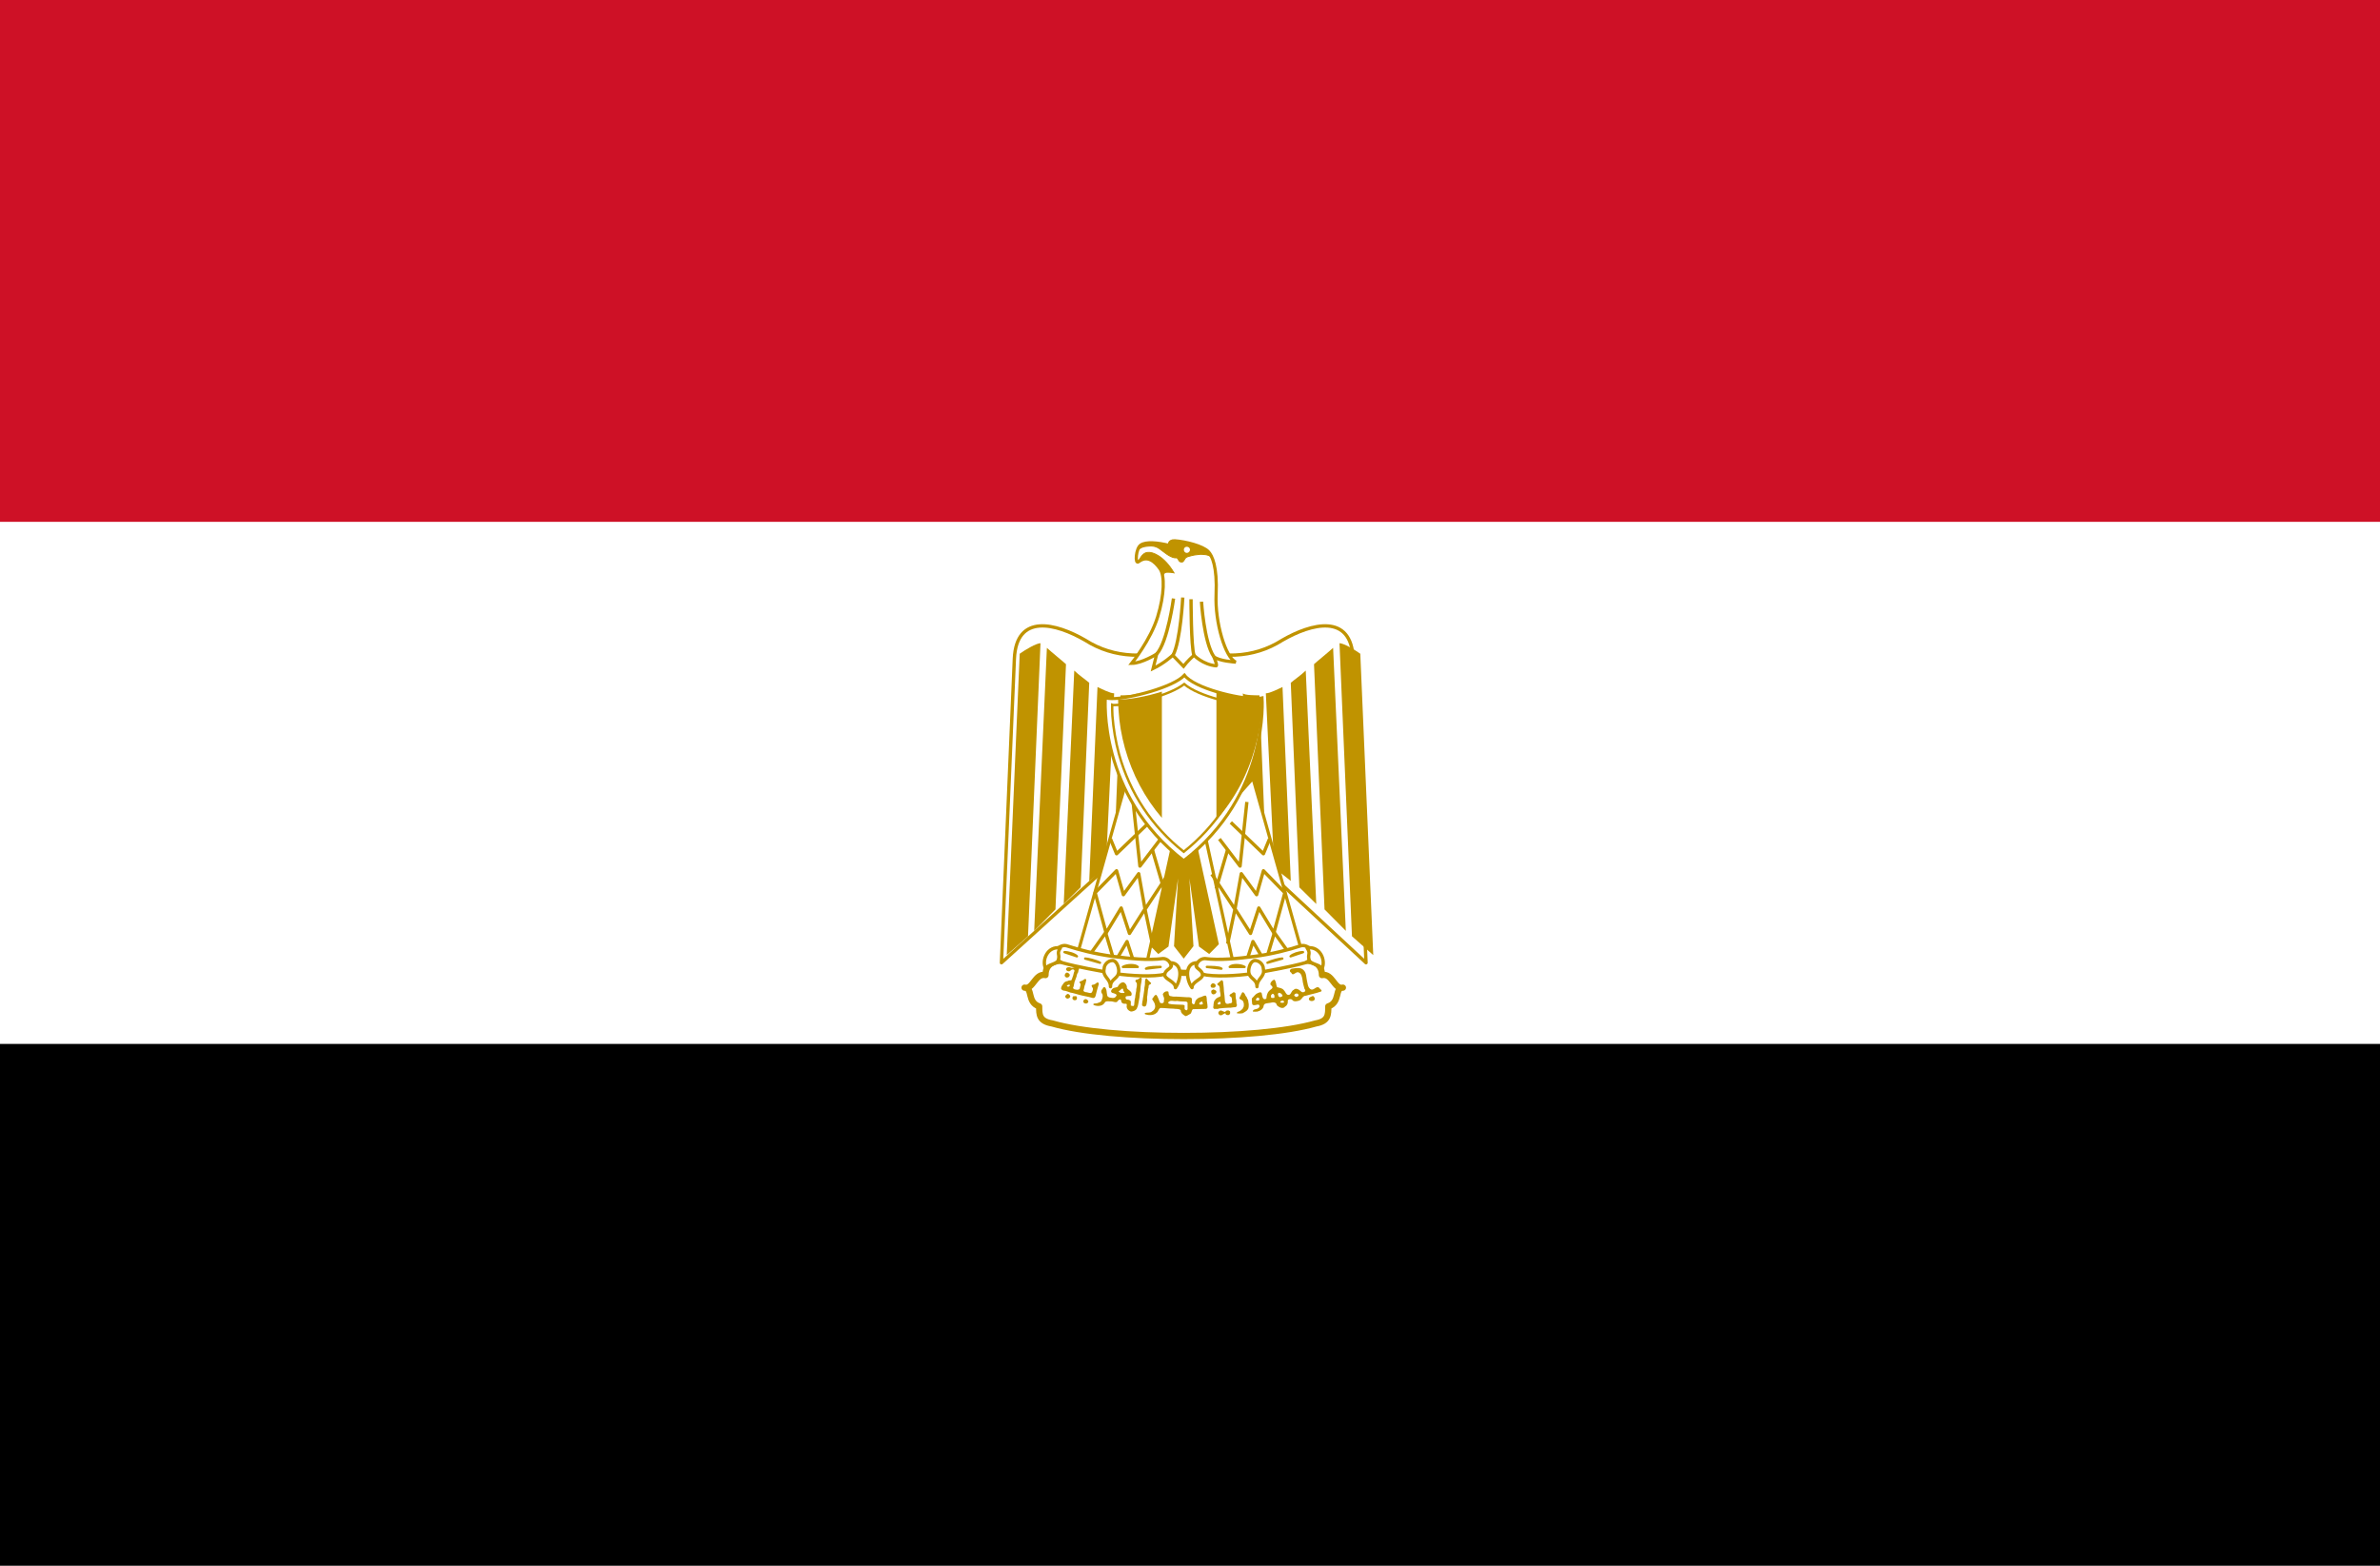 <?xml version="1.0" encoding="UTF-8"?>
<svg xmlns="http://www.w3.org/2000/svg" xmlns:xlink="http://www.w3.org/1999/xlink" width="38pt" height="25pt" viewBox="0 0 38 25" version="1.1">
<g id="surface1">
<rect x="0" y="0" width="38" height="25" style="fill:rgb(0%,0%,0%);fill-opacity:1;stroke:none;"/>
<path style=" stroke:none;fill-rule:nonzero;fill:rgb(100%,100%,100%);fill-opacity:1;" d="M 0 0 L 38 0 L 38 16.668 L 0 16.668 Z M 0 0 "/>
<path style=" stroke:none;fill-rule:nonzero;fill:rgb(80.784%,6.667%,14.902%);fill-opacity:1;" d="M 0 0 L 38 0 L 38 8.332 L 0 8.332 Z M 0 0 "/>
<path style="fill-rule:nonzero;fill:rgb(100%,100%,100%);fill-opacity:1;stroke-width:1.27;stroke-linecap:butt;stroke-linejoin:round;stroke:rgb(75.294%,57.647%,0%);stroke-opacity:1;stroke-miterlimit:4;" d="M 450.833 302.438 L 519.295 366 L 514.391 250.5 C 513.744 232.969 498.479 237 487.469 243.375 C 476.275 250.5 463.507 250.5 450 245.812 C 436.493 250.5 423.725 250.5 412.531 243.375 C 401.521 237 386.349 232.969 385.609 250.5 L 380.705 366 Z M 450.833 302.438 " transform="matrix(0.042,0,0,0.042,0,0)"/>
<path style=" stroke:none;fill-rule:nonzero;fill:rgb(75.294%,57.647%,0%);fill-opacity:1;" d="M 16.613 10.27 L 16.414 14.949 L 16.074 15.25 L 16.281 10.438 C 16.375 10.371 16.547 10.27 16.613 10.27 Z M 16.613 10.27 "/>
<path style=" stroke:none;fill-rule:nonzero;fill:rgb(75.294%,57.647%,0%);fill-opacity:1;" d="M 17.02 10.605 L 16.852 14.52 L 16.512 14.863 L 16.715 10.344 C 16.781 10.406 16.984 10.57 17.02 10.605 Z M 17.02 10.605 "/>
<path style=" stroke:none;fill-rule:nonzero;fill:rgb(75.294%,57.647%,0%);fill-opacity:1;" d="M 17.391 10.902 L 17.254 14.168 L 16.984 14.434 L 17.152 10.707 C 17.219 10.773 17.352 10.867 17.391 10.902 Z M 17.391 10.902 "/>
<path style=" stroke:none;fill-rule:nonzero;fill:rgb(75.294%,57.647%,0%);fill-opacity:1;" d="M 17.789 11.07 L 17.656 13.855 L 17.391 14.066 L 17.523 10.969 C 17.59 11 17.723 11.07 17.789 11.07 Z M 17.789 11.07 "/>
<path style=" stroke:none;fill-rule:nonzero;fill:rgb(75.294%,57.647%,0%);fill-opacity:1;" d="M 18.156 11.07 L 18.062 13.391 L 17.789 13.652 L 17.891 11.102 C 17.957 11.102 18.129 11.102 18.156 11.07 Z M 18.156 11.07 "/>
<path style=" stroke:none;fill-rule:nonzero;fill:rgb(75.294%,57.647%,0%);fill-opacity:1;" d="M 21.387 10.27 L 21.586 14.949 L 21.926 15.25 L 21.719 10.438 C 21.625 10.371 21.453 10.27 21.387 10.27 Z M 21.387 10.27 "/>
<path style=" stroke:none;fill-rule:nonzero;fill:rgb(75.294%,57.647%,0%);fill-opacity:1;" d="M 20.98 10.605 L 21.148 14.52 L 21.488 14.863 L 21.285 10.344 C 21.219 10.406 21.016 10.57 20.98 10.605 Z M 20.98 10.605 "/>
<path style=" stroke:none;fill-rule:nonzero;fill:rgb(75.294%,57.647%,0%);fill-opacity:1;" d="M 20.609 10.902 L 20.746 14.168 L 21.016 14.434 L 20.848 10.707 C 20.781 10.773 20.648 10.867 20.609 10.902 Z M 20.609 10.902 "/>
<path style=" stroke:none;fill-rule:nonzero;fill:rgb(75.294%,57.647%,0%);fill-opacity:1;" d="M 20.211 11.07 L 20.344 13.855 L 20.609 14.066 L 20.477 10.969 C 20.41 11 20.277 11.07 20.211 11.07 Z M 20.211 11.07 "/>
<path style=" stroke:none;fill-rule:nonzero;fill:rgb(75.294%,57.647%,0%);fill-opacity:1;" d="M 19.844 11.07 L 19.938 13.391 L 20.211 13.652 L 20.109 11.102 C 20.043 11.102 19.871 11.102 19.844 11.07 Z M 19.844 11.07 "/>
<path style="fill-rule:nonzero;fill:rgb(75.294%,57.647%,0%);fill-opacity:1;stroke-width:1.074;stroke-linecap:butt;stroke-linejoin:miter;stroke:rgb(75.294%,57.647%,0%);stroke-opacity:1;stroke-miterlimit:4;" d="M 453.146 315.094 L 462.767 358.781 L 459.622 361.969 L 456.291 359.531 L 450.833 320.531 L 453.146 359.531 L 450 363.562 L 446.854 359.531 L 449.167 320.531 L 443.709 359.531 L 440.378 361.969 L 437.233 358.781 L 446.854 315.094 Z M 453.146 315.094 " transform="matrix(0.042,0,0,0.042,0,0)"/>
<path style="fill-rule:nonzero;fill:rgb(100%,100%,100%);fill-opacity:1;stroke-width:1.189;stroke-linecap:butt;stroke-linejoin:round;stroke:rgb(75.294%,57.647%,0%);stroke-opacity:1;stroke-miterlimit:4;" d="M 428.444 295.875 L 409.385 363.562 L 435.66 367.594 L 446.854 316.594 Z M 428.444 295.875 " transform="matrix(0.042,0,0,0.042,0,0)"/>
<path style="fill:none;stroke-width:1.27;stroke-linecap:butt;stroke-linejoin:round;stroke:rgb(75.294%,57.647%,0%);stroke-opacity:1;stroke-miterlimit:4;" d="M 422.153 318.938 L 424.465 324.562 L 436.863 312.656 " transform="matrix(0.042,0,0,0.042,0,0)"/>
<path style="fill:none;stroke-width:1.27;stroke-linecap:butt;stroke-linejoin:round;stroke:rgb(75.294%,57.647%,0%);stroke-opacity:1;stroke-miterlimit:4;" d="M 430.757 304.875 L 433.347 329.25 L 441.211 318.938 " transform="matrix(0.042,0,0,0.042,0,0)"/>
<path style="fill:none;stroke-width:1.27;stroke-linecap:butt;stroke-linejoin:round;stroke:rgb(75.294%,57.647%,0%);stroke-opacity:1;stroke-miterlimit:4;" d="M 438.065 322.969 L 442.414 337.781 " transform="matrix(0.042,0,0,0.042,0,0)"/>
<path style="fill:none;stroke-width:1.27;stroke-linecap:butt;stroke-linejoin:round;stroke:rgb(75.294%,57.647%,0%);stroke-opacity:1;stroke-miterlimit:4;" d="M 444.079 332.344 L 435.382 345.562 M 438.065 358.781 L 435.29 345.656 L 432.884 332.156 L 427.056 340.125 L 424.465 331.031 L 416.324 339.375 L 420.487 354.656 L 426.223 345.188 L 429.369 354.844 L 435.197 345.656 " transform="matrix(0.042,0,0,0.042,0,0)"/>
<path style="fill:none;stroke-width:1.27;stroke-linecap:butt;stroke-linejoin:round;stroke:rgb(75.294%,57.647%,0%);stroke-opacity:1;stroke-miterlimit:4;" d="M 415.029 361.969 L 420.302 354.562 L 423.725 366 L 428.444 357.938 L 431.589 367.594 " transform="matrix(0.042,0,0,0.042,0,0)"/>
<path style="fill-rule:nonzero;fill:rgb(100%,100%,100%);fill-opacity:1;stroke-width:1.189;stroke-linecap:butt;stroke-linejoin:round;stroke:rgb(75.294%,57.647%,0%);stroke-opacity:1;stroke-miterlimit:4;" d="M 428.444 295.875 L 409.385 363.562 L 435.66 367.594 L 446.854 316.594 Z M 428.444 295.875 " transform="matrix(-0.042,0,0,0.042,38,0)"/>
<path style="fill:none;stroke-width:1.27;stroke-linecap:butt;stroke-linejoin:round;stroke:rgb(75.294%,57.647%,0%);stroke-opacity:1;stroke-miterlimit:4;" d="M 422.153 318.938 L 424.465 324.562 L 436.863 312.656 " transform="matrix(-0.042,0,0,0.042,38,0)"/>
<path style="fill:none;stroke-width:1.27;stroke-linecap:butt;stroke-linejoin:round;stroke:rgb(75.294%,57.647%,0%);stroke-opacity:1;stroke-miterlimit:4;" d="M 430.757 304.875 L 433.347 329.25 L 441.211 318.938 " transform="matrix(-0.042,0,0,0.042,38,0)"/>
<path style="fill:none;stroke-width:1.27;stroke-linecap:butt;stroke-linejoin:round;stroke:rgb(75.294%,57.647%,0%);stroke-opacity:1;stroke-miterlimit:4;" d="M 438.065 322.969 L 442.414 337.781 " transform="matrix(-0.042,0,0,0.042,38,0)"/>
<path style="fill:none;stroke-width:1.27;stroke-linecap:butt;stroke-linejoin:round;stroke:rgb(75.294%,57.647%,0%);stroke-opacity:1;stroke-miterlimit:4;" d="M 444.079 332.344 L 435.382 345.562 M 438.065 358.781 L 435.29 345.656 L 432.884 332.156 L 427.056 340.125 L 424.465 331.031 L 416.324 339.375 L 420.487 354.656 L 426.223 345.188 L 429.369 354.844 L 435.197 345.656 " transform="matrix(-0.042,0,0,0.042,38,0)"/>
<path style="fill:none;stroke-width:1.27;stroke-linecap:butt;stroke-linejoin:round;stroke:rgb(75.294%,57.647%,0%);stroke-opacity:1;stroke-miterlimit:4;" d="M 415.029 361.969 L 420.302 354.562 L 423.725 366 L 428.444 357.938 L 431.589 367.594 " transform="matrix(-0.042,0,0,0.042,38,0)"/>
<path style="fill-rule:nonzero;fill:rgb(100%,100%,100%);fill-opacity:1;stroke-width:2.378;stroke-linecap:round;stroke-linejoin:round;stroke:rgb(75.294%,57.647%,0%);stroke-opacity:1;stroke-miterlimit:4;" d="M 450 393.844 C 469.984 393.844 489.042 392.25 500.236 389.062 C 504.955 388.219 504.955 385.781 504.955 382.594 C 509.673 381 507.268 375.469 510.506 375.469 C 507.268 376.312 506.528 369.844 502.549 370.688 C 502.549 365.156 496.906 364.406 492.188 366 C 482.751 369.094 465.913 369.844 450 369.844 C 434.087 369.094 417.434 369.094 407.812 366 C 403.094 364.406 397.451 365.156 397.451 370.688 C 393.472 369.844 392.732 376.312 389.494 375.469 C 392.732 375.469 390.327 381 395.045 382.594 C 395.045 385.781 395.045 388.219 399.949 389.062 C 410.958 392.25 430.016 393.844 450 393.844 Z M 450 393.844 " transform="matrix(0.042,0,0,0.042,0,0)"/>
<path style="fill-rule:nonzero;fill:rgb(100%,100%,100%);fill-opacity:1;stroke-width:1.27;stroke-linecap:round;stroke-linejoin:round;stroke:rgb(75.294%,57.647%,0%);stroke-opacity:1;stroke-miterlimit:4;" d="M 422.893 363.562 C 429.369 364.406 436.493 365.156 442.136 364.406 C 445.282 364.406 447.595 369.844 441.211 370.688 C 435.66 371.438 426.871 370.688 422.153 369.844 C 418.174 369.094 409.385 367.594 403.834 366 C 398.191 363.562 402.262 358.781 405.407 359.531 C 410.31 361.125 416.602 362.719 422.893 363.562 Z M 422.893 363.562 " transform="matrix(0.042,0,0,0.042,0,0)"/>
<path style="fill-rule:nonzero;fill:rgb(100%,100%,100%);fill-opacity:1;stroke-width:1.27;stroke-linecap:round;stroke-linejoin:round;stroke:rgb(75.294%,57.647%,0%);stroke-opacity:1;stroke-miterlimit:4;" d="M 477.107 363.562 C 470.631 364.406 463.507 365.156 458.049 364.406 C 454.718 364.406 452.405 369.844 458.789 370.688 C 464.34 371.438 473.129 370.688 477.847 369.844 C 481.826 369.094 490.615 367.594 496.166 366 C 501.809 363.562 497.738 358.781 494.593 359.531 C 489.782 361.125 483.398 362.719 477.107 363.562 Z M 477.107 363.562 " transform="matrix(0.042,0,0,0.042,0,0)"/>
<path style="fill-rule:nonzero;fill:rgb(100%,100%,100%);fill-opacity:1;stroke-width:1.27;stroke-linecap:round;stroke-linejoin:round;stroke:rgb(75.294%,57.647%,0%);stroke-opacity:1;stroke-miterlimit:4;" d="M 403.094 360.375 C 398.191 359.531 395.878 365.156 397.543 368.25 C 398.191 366.656 401.521 366.656 402.262 365.156 C 403.094 362.719 401.521 362.719 403.094 360.375 Z M 403.094 360.375 " transform="matrix(0.042,0,0,0.042,0,0)"/>
<path style="fill-rule:nonzero;fill:rgb(100%,100%,100%);fill-opacity:1;stroke-width:1.27;stroke-linecap:round;stroke-linejoin:round;stroke:rgb(75.294%,57.647%,0%);stroke-opacity:1;stroke-miterlimit:4;" d="M 422.153 375.094 C 422.153 371.906 425.298 372.281 425.298 369.094 C 425.298 367.594 424.465 365.156 422.893 365.156 C 421.32 365.156 419.747 366.656 419.747 368.25 C 419.007 371.438 422.153 371.906 422.153 375.094 Z M 422.153 375.094 " transform="matrix(0.042,0,0,0.042,0,0)"/>
<path style="fill-rule:nonzero;fill:rgb(100%,100%,100%);fill-opacity:1;stroke-width:1.27;stroke-linecap:round;stroke-linejoin:round;stroke:rgb(75.294%,57.647%,0%);stroke-opacity:1;stroke-miterlimit:4;" d="M 444.912 366 C 449.63 366 449.167 372.281 446.854 375.469 C 446.854 373.125 442.784 372.281 442.784 370.688 C 442.784 368.25 446.484 368.25 444.912 366 Z M 444.912 366 " transform="matrix(0.042,0,0,0.042,0,0)"/>
<path style="fill-rule:nonzero;fill:rgb(100%,100%,100%);fill-opacity:1;stroke-width:1.27;stroke-linecap:round;stroke-linejoin:round;stroke:rgb(75.294%,57.647%,0%);stroke-opacity:1;stroke-miterlimit:4;" d="M 496.906 360.375 C 501.809 359.531 504.122 365.156 502.549 368.25 C 501.809 366.656 498.479 366.656 497.738 365.156 C 496.906 362.719 498.479 362.719 496.906 360.375 Z M 496.906 360.375 " transform="matrix(0.042,0,0,0.042,0,0)"/>
<path style="fill-rule:nonzero;fill:rgb(100%,100%,100%);fill-opacity:1;stroke-width:1.27;stroke-linecap:round;stroke-linejoin:round;stroke:rgb(75.294%,57.647%,0%);stroke-opacity:1;stroke-miterlimit:4;" d="M 477.847 375.094 C 477.847 371.906 474.702 372.281 474.702 369.094 C 474.702 367.594 475.535 365.156 477.107 365.156 C 478.68 365.156 480.253 366.656 480.253 368.25 C 480.993 371.438 477.847 371.906 477.847 375.094 Z M 477.847 375.094 " transform="matrix(0.042,0,0,0.042,0,0)"/>
<path style="fill-rule:nonzero;fill:rgb(100%,100%,100%);fill-opacity:1;stroke-width:1.27;stroke-linecap:round;stroke-linejoin:round;stroke:rgb(75.294%,57.647%,0%);stroke-opacity:1;stroke-miterlimit:4;" d="M 455.088 366 C 450.37 366 450.833 372.281 453.146 375.469 C 453.146 373.125 457.124 372.281 457.124 370.688 C 457.124 368.25 453.516 368.25 455.088 366 Z M 455.088 366 " transform="matrix(0.042,0,0,0.042,0,0)"/>
<path style="fill-rule:nonzero;fill:rgb(100%,100%,100%);fill-opacity:1;stroke-width:0.891;stroke-linecap:round;stroke-linejoin:round;stroke:rgb(75.294%,57.647%,0%);stroke-opacity:1;stroke-miterlimit:4;" d="M 404.667 361.969 C 406.24 361.969 408.645 362.719 409.385 363.562 Z M 404.667 361.969 " transform="matrix(0.042,0,0,0.042,0,0)"/>
<path style="fill-rule:nonzero;fill:rgb(100%,100%,100%);fill-opacity:1;stroke-width:0.891;stroke-linecap:round;stroke-linejoin:round;stroke:rgb(75.294%,57.647%,0%);stroke-opacity:1;stroke-miterlimit:4;" d="M 412.531 364.406 C 413.456 364.406 416.602 365.156 418.174 366 Z M 412.531 364.406 " transform="matrix(0.042,0,0,0.042,0,0)"/>
<path style="fill-rule:nonzero;fill:rgb(100%,100%,100%);fill-opacity:1;stroke-width:0.891;stroke-linecap:round;stroke-linejoin:round;stroke:rgb(75.294%,57.647%,0%);stroke-opacity:1;stroke-miterlimit:4;" d="M 441.211 367.594 C 439.638 367.594 436.493 367.594 435.66 368.25 Z M 441.211 367.594 " transform="matrix(0.042,0,0,0.042,0,0)"/>
<path style="fill-rule:nonzero;fill:rgb(100%,100%,100%);fill-opacity:1;stroke-width:0.891;stroke-linecap:round;stroke-linejoin:round;stroke:rgb(75.294%,57.647%,0%);stroke-opacity:1;stroke-miterlimit:4;" d="M 432.514 367.594 C 431.682 366.656 428.444 366.656 426.871 367.594 Z M 432.514 367.594 " transform="matrix(0.042,0,0,0.042,0,0)"/>
<path style="fill-rule:nonzero;fill:rgb(100%,100%,100%);fill-opacity:1;stroke-width:0.891;stroke-linecap:round;stroke-linejoin:round;stroke:rgb(75.294%,57.647%,0%);stroke-opacity:1;stroke-miterlimit:4;" d="M 495.333 361.969 C 493.76 361.969 491.447 362.719 490.615 363.562 Z M 495.333 361.969 " transform="matrix(0.042,0,0,0.042,0,0)"/>
<path style="fill-rule:nonzero;fill:rgb(100%,100%,100%);fill-opacity:1;stroke-width:0.891;stroke-linecap:round;stroke-linejoin:round;stroke:rgb(75.294%,57.647%,0%);stroke-opacity:1;stroke-miterlimit:4;" d="M 487.469 364.406 C 486.544 364.406 483.398 365.156 481.826 366 Z M 487.469 364.406 " transform="matrix(0.042,0,0,0.042,0,0)"/>
<path style="fill-rule:nonzero;fill:rgb(100%,100%,100%);fill-opacity:1;stroke-width:0.891;stroke-linecap:round;stroke-linejoin:round;stroke:rgb(75.294%,57.647%,0%);stroke-opacity:1;stroke-miterlimit:4;" d="M 458.789 367.594 C 460.362 367.594 463.507 367.594 464.34 368.25 Z M 458.789 367.594 " transform="matrix(0.042,0,0,0.042,0,0)"/>
<path style="fill-rule:nonzero;fill:rgb(100%,100%,100%);fill-opacity:1;stroke-width:0.891;stroke-linecap:round;stroke-linejoin:round;stroke:rgb(75.294%,57.647%,0%);stroke-opacity:1;stroke-miterlimit:4;" d="M 467.486 367.594 C 468.318 366.656 471.556 366.656 473.129 367.594 Z M 467.486 367.594 " transform="matrix(0.042,0,0,0.042,0,0)"/>
<path style=" stroke:none;fill-rule:nonzero;fill:rgb(75.294%,57.647%,0%);fill-opacity:1;" d="M 17.031 15.609 C 17.008 15.602 16.996 15.586 17 15.566 C 17.008 15.539 17.027 15.523 17.047 15.531 C 17.062 15.535 17.082 15.559 17.082 15.566 C 17.082 15.574 17.07 15.598 17.066 15.598 C 17.062 15.598 17.062 15.602 17.059 15.602 C 17.055 15.605 17.043 15.609 17.031 15.609 Z M 17.031 15.609 "/>
<path style=" stroke:none;fill-rule:nonzero;fill:rgb(75.294%,57.647%,0%);fill-opacity:1;" d="M 19.348 15.77 C 19.34 15.77 19.328 15.75 19.328 15.742 C 19.328 15.723 19.352 15.699 19.367 15.699 C 19.375 15.699 19.395 15.707 19.402 15.715 C 19.414 15.73 19.414 15.754 19.395 15.766 C 19.387 15.773 19.363 15.773 19.348 15.77 Z M 19.348 15.77 "/>
<path style=" stroke:none;fill-rule:nonzero;fill:rgb(75.294%,57.647%,0%);fill-opacity:1;" d="M 19.363 15.875 C 19.348 15.867 19.34 15.859 19.34 15.84 C 19.336 15.82 19.34 15.816 19.359 15.805 L 19.375 15.797 L 19.391 15.805 C 19.41 15.812 19.422 15.82 19.422 15.836 C 19.422 15.852 19.41 15.863 19.395 15.871 C 19.379 15.879 19.379 15.879 19.363 15.875 Z M 19.363 15.875 "/>
<path style=" stroke:none;fill-rule:nonzero;fill:rgb(75.294%,57.647%,0%);fill-opacity:1;" d="M 17.215 15.422 C 17.203 15.422 17.18 15.434 17.172 15.441 C 17.141 15.445 17.109 15.465 17.086 15.445 C 17.059 15.438 17.023 15.445 17.02 15.477 C 17.027 15.504 17.066 15.52 17.09 15.5 C 17.105 15.477 17.152 15.465 17.156 15.504 C 17.141 15.531 17.141 15.57 17.125 15.602 C 17.121 15.621 17.113 15.637 17.105 15.652 C 17.086 15.656 17.062 15.652 17.047 15.664 C 17.02 15.668 16.992 15.68 16.98 15.703 C 16.961 15.727 16.945 15.75 16.941 15.781 C 16.945 15.809 16.98 15.82 17.008 15.82 C 17.035 15.828 17.062 15.836 17.09 15.848 C 17.137 15.855 17.18 15.871 17.227 15.883 C 17.293 15.902 17.363 15.91 17.43 15.93 C 17.438 15.934 17.445 15.934 17.449 15.934 C 17.48 15.941 17.492 15.91 17.496 15.887 C 17.508 15.84 17.52 15.789 17.535 15.742 C 17.543 15.723 17.555 15.68 17.516 15.688 C 17.496 15.703 17.477 15.723 17.449 15.723 C 17.414 15.727 17.434 15.762 17.449 15.777 C 17.453 15.801 17.445 15.832 17.426 15.852 C 17.406 15.863 17.379 15.848 17.355 15.844 C 17.332 15.844 17.281 15.832 17.305 15.797 C 17.312 15.773 17.312 15.746 17.324 15.723 C 17.336 15.699 17.336 15.672 17.344 15.645 C 17.328 15.609 17.301 15.652 17.281 15.656 C 17.266 15.668 17.215 15.672 17.242 15.695 C 17.266 15.715 17.246 15.746 17.242 15.77 C 17.242 15.801 17.207 15.809 17.18 15.801 C 17.152 15.801 17.117 15.781 17.141 15.754 C 17.145 15.727 17.152 15.703 17.156 15.68 C 17.168 15.652 17.176 15.625 17.188 15.594 C 17.191 15.57 17.199 15.543 17.215 15.523 C 17.215 15.492 17.234 15.469 17.234 15.441 C 17.23 15.426 17.227 15.422 17.215 15.422 Z M 17.062 15.723 C 17.066 15.723 17.07 15.723 17.074 15.723 C 17.086 15.727 17.086 15.738 17.074 15.746 C 17.07 15.75 17.062 15.754 17.062 15.754 C 17.043 15.754 17.035 15.75 17.035 15.742 C 17.035 15.734 17.035 15.734 17.051 15.727 C 17.055 15.727 17.062 15.723 17.062 15.723 Z M 17.062 15.723 "/>
<path style=" stroke:none;fill-rule:nonzero;fill:rgb(75.294%,57.647%,0%);fill-opacity:1;" d="M 17.02 15.934 C 17 15.914 17.004 15.898 17.035 15.875 C 17.047 15.867 17.055 15.867 17.07 15.879 C 17.094 15.902 17.094 15.914 17.074 15.934 C 17.062 15.941 17.059 15.941 17.047 15.945 C 17.035 15.945 17.031 15.941 17.02 15.934 Z M 17.02 15.934 "/>
<path style=" stroke:none;fill-rule:nonzero;fill:rgb(75.294%,57.647%,0%);fill-opacity:1;" d="M 17.148 15.969 C 17.129 15.965 17.117 15.945 17.125 15.926 C 17.129 15.906 17.133 15.906 17.16 15.906 C 17.188 15.902 17.195 15.91 17.195 15.934 C 17.195 15.949 17.195 15.953 17.188 15.961 C 17.18 15.969 17.16 15.973 17.148 15.969 Z M 17.148 15.969 "/>
<path style=" stroke:none;fill-rule:nonzero;fill:rgb(75.294%,57.647%,0%);fill-opacity:1;" d="M 20.91 15.973 C 20.902 15.965 20.898 15.961 20.898 15.953 C 20.898 15.934 20.91 15.922 20.934 15.914 C 20.961 15.898 20.973 15.902 20.984 15.922 C 20.996 15.945 20.996 15.957 20.98 15.973 C 20.969 15.98 20.969 15.98 20.945 15.984 C 20.926 15.984 20.922 15.98 20.91 15.973 Z M 20.91 15.973 "/>
<path style=" stroke:none;fill-rule:nonzero;fill:rgb(75.294%,57.647%,0%);fill-opacity:1;" d="M 17.32 16.02 C 17.305 16.016 17.297 16.004 17.297 15.988 C 17.297 15.973 17.297 15.973 17.309 15.965 C 17.312 15.957 17.324 15.953 17.332 15.953 C 17.344 15.953 17.348 15.953 17.355 15.961 C 17.379 15.977 17.383 15.992 17.371 16.008 C 17.355 16.023 17.344 16.027 17.32 16.02 Z M 17.32 16.02 "/>
<path style=" stroke:none;fill-rule:nonzero;fill:rgb(75.294%,57.647%,0%);fill-opacity:1;" d="M 18.246 16.062 C 18.242 16.059 18.234 16.055 18.234 16.051 C 18.234 16.027 18.238 16.004 18.242 15.98 C 18.25 15.961 18.246 15.938 18.254 15.914 C 18.262 15.879 18.262 15.836 18.27 15.801 C 18.27 15.777 18.273 15.758 18.277 15.742 C 18.285 15.711 18.277 15.68 18.285 15.648 C 18.285 15.637 18.301 15.609 18.309 15.625 C 18.328 15.648 18.348 15.668 18.371 15.688 C 18.391 15.699 18.371 15.715 18.359 15.719 C 18.34 15.727 18.336 15.746 18.34 15.762 C 18.336 15.781 18.328 15.797 18.328 15.812 C 18.324 15.84 18.324 15.867 18.32 15.891 C 18.312 15.918 18.316 15.945 18.316 15.973 C 18.316 15.988 18.309 16.004 18.309 16.02 C 18.305 16.035 18.305 16.055 18.289 16.066 C 18.277 16.074 18.258 16.074 18.246 16.062 Z M 18.246 16.062 "/>
<path style=" stroke:none;fill-rule:nonzero;fill:rgb(75.294%,57.647%,0%);fill-opacity:1;" d="M 19.5 15.652 C 19.48 15.668 19.461 15.688 19.441 15.703 C 19.418 15.723 19.465 15.734 19.469 15.75 C 19.477 15.773 19.477 15.801 19.477 15.824 C 19.484 15.848 19.488 15.875 19.488 15.898 C 19.484 15.922 19.449 15.918 19.434 15.934 C 19.414 15.941 19.406 15.961 19.391 15.977 C 19.379 15.996 19.379 16.02 19.375 16.043 C 19.379 16.062 19.363 16.082 19.375 16.098 C 19.379 16.102 19.379 16.105 19.383 16.105 C 19.387 16.113 19.395 16.109 19.402 16.109 C 19.422 16.109 19.445 16.113 19.465 16.102 C 19.516 16.094 19.566 16.094 19.621 16.09 C 19.652 16.094 19.684 16.082 19.715 16.082 C 19.738 16.086 19.75 16.062 19.75 16.043 C 19.734 16.016 19.746 15.98 19.734 15.953 C 19.727 15.926 19.73 15.895 19.727 15.867 C 19.727 15.844 19.695 15.836 19.68 15.852 C 19.668 15.867 19.645 15.867 19.633 15.887 C 19.621 15.91 19.66 15.91 19.664 15.93 C 19.672 15.949 19.668 15.973 19.672 15.992 C 19.676 16.016 19.648 16.02 19.633 16.02 C 19.609 16.031 19.578 16.035 19.566 16.008 C 19.555 15.988 19.559 15.965 19.555 15.945 C 19.555 15.91 19.547 15.871 19.543 15.836 C 19.543 15.789 19.535 15.742 19.531 15.699 C 19.531 15.68 19.527 15.648 19.5 15.652 Z M 19.473 15.996 L 19.488 16 L 19.488 16.031 L 19.473 16.035 C 19.465 16.039 19.457 16.039 19.453 16.039 C 19.453 16.039 19.453 16.035 19.445 16.035 C 19.438 16.027 19.441 16.02 19.453 16.004 C 19.461 16 19.461 15.996 19.473 15.996 Z M 19.473 15.996 "/>
<path style=" stroke:none;fill-rule:nonzero;fill:rgb(75.294%,57.647%,0%);fill-opacity:1;" d="M 18.207 15.609 C 18.191 15.617 18.172 15.641 18.156 15.641 C 18.117 15.641 18.125 15.68 18.148 15.691 C 18.152 15.699 18.152 15.715 18.152 15.727 C 18.156 15.758 18.137 15.785 18.141 15.82 C 18.137 15.855 18.125 15.891 18.125 15.926 C 18.113 15.965 18.113 16.004 18.109 16.043 C 18.105 16.074 18.078 16.062 18.055 16.055 C 18.055 16.039 18.055 16.027 18.055 16.012 C 18.062 15.977 18.035 15.965 18.008 15.961 C 17.98 15.965 17.965 15.941 17.973 15.914 C 17.984 15.902 18.016 15.906 18.035 15.902 C 18.078 15.91 18.074 15.855 18.055 15.836 C 18.039 15.812 18.004 15.801 17.992 15.773 C 17.996 15.734 17.973 15.699 17.941 15.684 C 17.898 15.68 17.863 15.719 17.844 15.758 C 17.828 15.762 17.809 15.77 17.789 15.773 C 17.758 15.781 17.715 15.832 17.758 15.852 C 17.781 15.859 17.852 15.875 17.82 15.906 C 17.801 15.938 17.77 15.938 17.738 15.93 C 17.707 15.93 17.676 15.914 17.676 15.879 C 17.668 15.848 17.672 15.812 17.656 15.785 C 17.648 15.75 17.609 15.758 17.605 15.789 C 17.574 15.812 17.578 15.848 17.602 15.875 C 17.613 15.906 17.602 15.941 17.59 15.969 C 17.582 16.004 17.539 16.008 17.512 16.02 C 17.496 16.023 17.441 16.016 17.461 16.047 C 17.492 16.059 17.531 16.066 17.562 16.059 C 17.598 16.055 17.629 16.031 17.645 16 C 17.668 15.977 17.711 15.992 17.738 15.988 C 17.773 15.988 17.805 16.012 17.836 15.996 C 17.848 15.973 17.891 15.934 17.902 15.977 C 17.898 16.012 17.934 16.031 17.965 16.027 C 18.004 16.023 17.988 16.051 17.988 16.074 C 17.992 16.113 18.016 16.133 18.047 16.148 C 18.059 16.152 18.07 16.152 18.082 16.148 C 18.113 16.141 18.148 16.125 18.156 16.09 C 18.172 16.062 18.172 16.031 18.18 16 C 18.188 15.953 18.199 15.906 18.199 15.859 C 18.211 15.816 18.207 15.77 18.215 15.727 C 18.223 15.691 18.227 15.66 18.23 15.629 C 18.227 15.609 18.219 15.609 18.207 15.609 Z M 17.922 15.785 C 17.93 15.785 17.934 15.793 17.934 15.805 C 17.934 15.82 17.941 15.832 17.949 15.836 C 17.957 15.84 17.957 15.848 17.949 15.852 C 17.945 15.855 17.938 15.855 17.922 15.855 C 17.895 15.855 17.883 15.852 17.867 15.836 L 17.859 15.828 L 17.871 15.82 C 17.879 15.816 17.891 15.809 17.895 15.801 C 17.906 15.789 17.914 15.785 17.922 15.785 Z M 17.922 15.785 "/>
<path style=" stroke:none;fill-rule:nonzero;fill:rgb(75.294%,57.647%,0%);fill-opacity:1;" d="M 20.711 15.457 C 20.688 15.457 20.66 15.461 20.641 15.465 C 20.598 15.465 20.574 15.508 20.617 15.531 C 20.641 15.594 20.68 15.52 20.723 15.523 C 20.781 15.535 20.789 15.602 20.797 15.648 C 20.801 15.695 20.816 15.742 20.828 15.789 C 20.871 15.832 20.797 15.863 20.77 15.828 C 20.742 15.801 20.688 15.766 20.656 15.805 C 20.617 15.82 20.617 15.871 20.586 15.883 C 20.535 15.898 20.527 15.836 20.5 15.812 C 20.477 15.777 20.43 15.773 20.391 15.762 C 20.371 15.727 20.379 15.664 20.344 15.641 C 20.312 15.652 20.254 15.711 20.301 15.738 C 20.348 15.777 20.281 15.797 20.262 15.824 C 20.23 15.855 20.223 15.902 20.219 15.945 C 20.164 15.977 20.156 15.914 20.148 15.875 C 20.145 15.828 20.105 15.844 20.078 15.859 C 20.039 15.875 20.02 15.914 19.988 15.941 C 19.984 15.969 19.992 16 19.992 16.027 C 20 16.062 20.043 16.047 20.066 16.043 C 20.109 16.027 20.125 16.07 20.094 16.094 C 20.07 16.121 20 16.105 20.004 16.152 C 20.027 16.156 20.051 16.152 20.074 16.152 C 20.121 16.141 20.172 16.109 20.176 16.059 C 20.184 16.012 20.246 16.02 20.281 16.012 C 20.324 16 20.379 15.996 20.387 16.051 C 20.418 16.082 20.484 16.117 20.516 16.074 C 20.551 16.055 20.566 16.02 20.562 15.98 C 20.559 15.949 20.617 15.945 20.633 15.965 C 20.652 16 20.723 15.988 20.758 15.969 C 20.793 15.945 20.801 15.898 20.852 15.898 C 20.926 15.875 21.004 15.863 21.078 15.836 C 21.137 15.824 21.066 15.785 21.055 15.766 C 21.008 15.742 20.969 15.832 20.918 15.789 C 20.879 15.758 20.879 15.703 20.867 15.656 C 20.855 15.602 20.859 15.535 20.816 15.492 C 20.789 15.461 20.75 15.453 20.711 15.457 Z M 20.422 15.852 C 20.426 15.852 20.434 15.852 20.445 15.859 C 20.461 15.867 20.477 15.887 20.477 15.898 C 20.477 15.906 20.473 15.906 20.461 15.914 C 20.449 15.918 20.441 15.922 20.438 15.922 C 20.43 15.922 20.41 15.906 20.41 15.902 C 20.41 15.898 20.41 15.891 20.406 15.883 C 20.402 15.867 20.402 15.867 20.41 15.859 C 20.414 15.855 20.418 15.852 20.422 15.852 Z M 20.699 15.863 C 20.715 15.863 20.723 15.867 20.73 15.879 C 20.738 15.895 20.73 15.906 20.711 15.914 C 20.703 15.918 20.695 15.918 20.695 15.918 C 20.691 15.918 20.688 15.914 20.68 15.91 C 20.668 15.902 20.664 15.898 20.664 15.891 C 20.664 15.879 20.68 15.867 20.699 15.863 Z M 20.32 15.867 C 20.324 15.867 20.328 15.871 20.336 15.875 C 20.344 15.883 20.344 15.887 20.348 15.898 C 20.348 15.91 20.348 15.922 20.348 15.926 C 20.344 15.934 20.344 15.934 20.324 15.934 C 20.297 15.934 20.293 15.934 20.293 15.906 C 20.293 15.891 20.293 15.887 20.305 15.879 C 20.309 15.871 20.316 15.871 20.32 15.867 Z M 20.09 15.93 C 20.098 15.93 20.105 15.938 20.105 15.945 C 20.109 15.961 20.105 15.965 20.098 15.973 C 20.086 15.977 20.066 15.977 20.059 15.973 C 20.059 15.973 20.055 15.969 20.051 15.965 C 20.047 15.961 20.051 15.957 20.055 15.957 C 20.055 15.953 20.059 15.949 20.059 15.949 C 20.059 15.949 20.062 15.941 20.066 15.938 C 20.07 15.93 20.082 15.926 20.09 15.93 Z M 20.48 15.977 C 20.488 15.977 20.492 15.98 20.496 15.984 C 20.504 15.992 20.504 16 20.496 16.008 C 20.492 16.012 20.461 16.012 20.449 16.008 C 20.445 16.008 20.441 16.004 20.441 16 C 20.441 15.992 20.445 15.988 20.453 15.984 C 20.461 15.98 20.473 15.977 20.48 15.977 Z M 20.48 15.977 "/>
<path style=" stroke:none;fill-rule:nonzero;fill:rgb(75.294%,57.647%,0%);fill-opacity:1;" d="M 19.754 16.18 C 19.75 16.176 19.742 16.176 19.75 16.168 C 19.758 16.156 19.773 16.152 19.785 16.148 C 19.809 16.137 19.828 16.121 19.844 16.102 C 19.844 16.086 19.859 16.078 19.859 16.066 C 19.859 16.047 19.863 16.023 19.855 16.008 C 19.852 15.988 19.84 15.973 19.82 15.965 C 19.812 15.957 19.793 15.953 19.789 15.941 C 19.789 15.926 19.801 15.914 19.805 15.902 C 19.812 15.883 19.824 15.867 19.832 15.848 C 19.844 15.836 19.859 15.848 19.867 15.859 C 19.875 15.871 19.883 15.883 19.887 15.898 C 19.898 15.91 19.91 15.926 19.914 15.945 C 19.922 15.957 19.93 15.969 19.93 15.984 C 19.93 16.004 19.938 16.02 19.938 16.035 C 19.938 16.059 19.938 16.082 19.93 16.105 C 19.926 16.117 19.914 16.125 19.906 16.137 C 19.891 16.148 19.875 16.16 19.859 16.168 C 19.848 16.172 19.84 16.184 19.824 16.18 C 19.805 16.184 19.781 16.184 19.758 16.18 C 19.762 16.184 19.754 16.176 19.754 16.18 Z M 19.754 16.18 "/>
<path style=" stroke:none;fill-rule:nonzero;fill:rgb(75.294%,57.647%,0%);fill-opacity:1;" d="M 19.465 16.199 C 19.453 16.188 19.453 16.184 19.453 16.172 C 19.453 16.164 19.453 16.156 19.465 16.148 C 19.484 16.129 19.492 16.129 19.523 16.145 C 19.555 16.16 19.566 16.16 19.566 16.152 C 19.57 16.141 19.586 16.133 19.605 16.133 C 19.613 16.133 19.621 16.133 19.629 16.141 C 19.641 16.148 19.641 16.148 19.641 16.168 C 19.641 16.188 19.641 16.188 19.629 16.199 C 19.617 16.207 19.613 16.211 19.602 16.207 C 19.582 16.207 19.57 16.199 19.566 16.184 C 19.566 16.172 19.562 16.172 19.559 16.176 C 19.559 16.18 19.555 16.184 19.551 16.184 C 19.539 16.188 19.527 16.195 19.516 16.203 C 19.512 16.207 19.504 16.211 19.492 16.211 C 19.477 16.211 19.477 16.211 19.465 16.199 Z M 19.465 16.199 "/>
<path style=" stroke:none;fill-rule:nonzero;fill:rgb(75.294%,57.647%,0%);fill-opacity:1;" d="M 18.629 15.828 C 18.602 15.828 18.57 15.852 18.566 15.879 C 18.574 15.91 18.598 15.941 18.582 15.973 C 18.594 16.016 18.551 16.031 18.52 16.008 C 18.5 15.965 18.492 15.922 18.465 15.887 C 18.434 15.875 18.418 15.93 18.395 15.949 C 18.406 15.98 18.438 16.008 18.441 16.047 C 18.453 16.086 18.43 16.129 18.395 16.148 C 18.367 16.176 18.324 16.164 18.289 16.172 C 18.246 16.195 18.32 16.203 18.34 16.207 C 18.387 16.211 18.434 16.203 18.465 16.172 C 18.496 16.156 18.496 16.102 18.531 16.094 C 18.602 16.094 18.668 16.105 18.734 16.105 C 18.77 16.113 18.824 16.102 18.852 16.129 C 18.852 16.176 18.891 16.203 18.926 16.223 C 18.949 16.227 18.973 16.203 18.992 16.195 C 19.031 16.184 19.02 16.133 19.047 16.113 C 19.113 16.109 19.184 16.113 19.254 16.109 C 19.27 16.109 19.273 16.094 19.281 16.086 C 19.281 16.059 19.277 16.031 19.273 16.004 C 19.262 15.973 19.277 15.93 19.254 15.898 C 19.219 15.891 19.188 15.922 19.152 15.926 C 19.113 15.941 19.078 15.977 19.078 16.02 C 19.055 16.059 19.02 16.016 19.031 15.984 C 19.027 15.969 19.035 15.953 19.027 15.941 C 19.008 15.914 18.969 15.926 18.941 15.922 C 18.898 15.922 18.855 15.914 18.812 15.914 C 18.773 15.91 18.734 15.918 18.699 15.906 C 18.656 15.906 18.66 15.863 18.656 15.836 C 18.648 15.828 18.637 15.828 18.629 15.828 Z M 18.711 15.98 C 18.727 15.98 18.742 15.984 18.754 15.984 C 18.773 15.988 18.793 15.977 18.809 15.984 C 18.852 15.992 18.895 15.988 18.934 15.992 C 18.945 15.992 18.953 16 18.961 16.008 C 18.961 16.035 18.961 16.066 18.961 16.094 C 18.961 16.105 18.965 16.117 18.953 16.125 C 18.949 16.129 18.945 16.129 18.945 16.133 C 18.934 16.129 18.918 16.121 18.914 16.109 C 18.914 16.094 18.914 16.082 18.914 16.066 C 18.914 16.062 18.918 16.055 18.914 16.055 C 18.906 16.047 18.898 16.043 18.887 16.043 C 18.848 16.043 18.812 16.039 18.777 16.039 C 18.75 16.035 18.719 16.039 18.688 16.031 C 18.676 16.027 18.664 16.031 18.656 16.02 C 18.645 16.008 18.66 15.992 18.672 15.988 C 18.684 15.98 18.699 15.98 18.711 15.98 Z M 19.188 15.992 C 19.195 15.992 19.199 15.992 19.199 16.004 C 19.203 16.012 19.203 16.023 19.207 16.027 C 19.207 16.031 19.203 16.031 19.199 16.035 C 19.176 16.043 19.156 16.043 19.148 16.031 C 19.145 16.027 19.148 16.016 19.156 16.008 C 19.168 16 19.18 15.992 19.188 15.992 Z M 19.188 15.992 "/>
<path style="fill-rule:nonzero;fill:rgb(100%,100%,100%);fill-opacity:1;stroke-width:1.15;stroke-linecap:butt;stroke-linejoin:miter;stroke:rgb(75.294%,57.647%,0%);stroke-opacity:1;stroke-miterlimit:4;" d="M 450 327.188 C 482.658 302.156 479.79 265.312 479.79 265.312 C 478.958 265.5 478.125 265.594 477.292 265.594 C 470.446 265.594 454.071 261.656 450.278 256.688 C 446.207 261.188 429.554 265.594 422.708 265.594 C 421.875 265.594 421.042 265.5 420.21 265.312 C 420.21 265.312 417.342 302.156 450 327.188 Z M 450 327.188 " transform="matrix(0.042,0,0,0.042,0,0)"/>
<path style="fill-rule:nonzero;fill:rgb(100%,100%,100%);fill-opacity:1;stroke-width:0.916;stroke-linecap:butt;stroke-linejoin:miter;stroke:rgb(75.294%,57.647%,0%);stroke-opacity:1;stroke-miterlimit:4;" d="M 477.2 268.031 C 476.922 268.031 476.645 268.031 476.367 268.031 C 470.169 268.031 455.736 264.844 450.185 260.062 C 444.356 264.562 429.739 268.031 423.633 268.031 C 423.355 268.031 423.078 268.031 422.8 267.938 C 422.8 269.344 422.8 270.844 422.893 272.156 C 423.263 277.031 424.095 281.906 425.391 286.688 C 429.554 301.594 437.88 314.25 450 323.812 C 462.027 314.25 470.446 301.594 474.609 286.688 C 475.905 281.906 476.737 277.031 477.107 272.062 C 477.2 270.844 477.2 269.438 477.2 268.031 Z M 477.2 268.031 " transform="matrix(0.042,0,0,0.042,0,0)"/>
<path style=" stroke:none;fill-rule:nonzero;fill:rgb(75.294%,57.647%,0%);fill-opacity:1;" d="M 18.551 11.043 C 18.305 11.121 18.035 11.168 17.887 11.168 C 17.875 11.168 17.863 11.168 17.852 11.164 C 17.852 11.223 17.855 11.285 17.859 11.34 C 17.871 11.543 17.906 11.746 17.961 11.945 C 18.078 12.363 18.277 12.738 18.551 13.059 Z M 18.551 11.043 "/>
<path style=" stroke:none;fill-rule:nonzero;fill:rgb(75.294%,57.647%,0%);fill-opacity:1;" d="M 19.422 11.039 L 19.422 13.09 C 19.711 12.762 19.918 12.375 20.039 11.941 C 20.094 11.746 20.129 11.543 20.145 11.336 C 20.145 11.285 20.148 11.227 20.148 11.168 C 20.137 11.168 20.125 11.168 20.113 11.168 C 19.957 11.168 19.672 11.121 19.422 11.039 Z M 19.422 11.039 "/>
<path style="fill-rule:nonzero;fill:rgb(100%,100%,100%);fill-opacity:1;stroke-width:1.218;stroke-linecap:butt;stroke-linejoin:miter;stroke:rgb(75.294%,57.647%,0%);stroke-opacity:1;stroke-miterlimit:4;" d="M 462.305 253.125 C 462.952 253.125 461.38 249.562 461.38 249.562 C 463.137 251.344 469.799 251.719 469.799 251.719 C 465.82 250.031 461.842 236.625 462.305 226.031 C 462.767 215.344 460.824 211.219 459.252 209.625 C 457.216 207.562 450.74 205.875 446.577 205.594 C 444.171 205.5 444.542 207.375 444.542 207.375 C 440.101 206.25 435.66 205.875 433.717 207.188 C 431.774 208.406 431.404 214.688 432.792 213.562 C 436.123 210.938 438.991 213.375 441.026 216.281 C 442.784 218.812 442.691 226.031 440.101 234.469 C 437.418 243.281 430.201 252.188 430.201 252.188 C 434.087 252.188 439.731 248.625 439.731 248.625 L 438.343 254.156 C 442.506 252.188 445.837 249.094 445.837 249.094 L 449.907 253.312 C 451.203 251.531 453.886 249.094 453.886 249.094 C 453.886 249.094 457.216 252.656 462.305 253.125 Z M 462.305 253.125 " transform="matrix(0.042,0,0,0.042,0,0)"/>
<path style="fill:none;stroke-width:1.27;stroke-linecap:butt;stroke-linejoin:miter;stroke:rgb(75.294%,57.647%,0%);stroke-opacity:1;stroke-miterlimit:4;" d="M 446.114 227.531 C 446.114 227.531 443.894 244.031 439.731 248.625 " transform="matrix(0.042,0,0,0.042,0,0)"/>
<path style="fill:none;stroke-width:1.27;stroke-linecap:butt;stroke-linejoin:miter;stroke:rgb(75.294%,57.647%,0%);stroke-opacity:1;stroke-miterlimit:4;" d="M 449.63 227.156 C 449.63 227.156 448.797 243.75 445.929 249.094 " transform="matrix(0.042,0,0,0.042,0,0)"/>
<path style="fill:none;stroke-width:1.27;stroke-linecap:butt;stroke-linejoin:miter;stroke:rgb(75.294%,57.647%,0%);stroke-opacity:1;stroke-miterlimit:4;" d="M 452.775 227.812 C 452.775 227.812 452.775 246 453.886 249.094 " transform="matrix(0.042,0,0,0.042,0,0)"/>
<path style="fill:none;stroke-width:1.27;stroke-linecap:butt;stroke-linejoin:miter;stroke:rgb(75.294%,57.647%,0%);stroke-opacity:1;stroke-miterlimit:4;" d="M 456.754 228.75 C 456.754 228.75 457.679 244.031 461.38 249.562 " transform="matrix(0.042,0,0,0.042,0,0)"/>
<path style="fill-rule:nonzero;fill:rgb(75.294%,57.647%,0%);fill-opacity:1;stroke-width:0.354;stroke-linecap:butt;stroke-linejoin:miter;stroke:rgb(75.294%,57.647%,0%);stroke-opacity:1;stroke-miterlimit:4;" d="M 442.044 219.656 C 441.859 218.156 441.488 217.031 441.026 216.281 C 438.991 213.375 436.123 210.938 432.792 213.656 C 432.792 213.656 433.902 210.094 436.4 210 C 438.25 209.812 442.506 211.406 446.299 217.781 C 446.299 217.781 443.524 217.219 442.784 217.781 C 441.581 218.906 442.044 219.656 442.044 219.656 Z M 442.044 219.656 " transform="matrix(0.042,0,0,0.042,0,0)"/>
<path style="fill-rule:nonzero;fill:rgb(75.294%,57.647%,0%);fill-opacity:1;stroke-width:0.354;stroke-linecap:butt;stroke-linejoin:miter;stroke:rgb(75.294%,57.647%,0%);stroke-opacity:1;stroke-miterlimit:4;" d="M 432.422 209.25 C 432.699 208.312 433.162 207.562 433.717 207.188 C 435.66 205.875 440.101 206.25 444.542 207.375 C 444.542 207.375 444.171 205.5 446.577 205.594 C 450.833 205.875 457.216 207.656 459.252 209.625 C 459.714 210.094 460.269 210.844 460.732 211.969 L 460.639 211.969 C 459.622 210.656 456.846 210.75 456.199 210.75 C 455.181 210.938 454.441 210.844 453.053 211.219 C 452.405 211.406 451.388 211.594 450.833 211.969 C 450.37 212.344 450 213.656 449.352 213.656 C 448.335 213.656 448.427 213.375 448.15 213.094 C 447.78 212.625 447.595 211.969 447.225 212.062 C 446.114 212.25 444.356 211.406 442.136 209.625 C 439.916 207.844 438.991 207.375 436.123 207.656 C 433.255 207.844 432.329 209.438 432.329 209.438 Z M 432.422 209.25 " transform="matrix(0.042,0,0,0.042,0,0)"/>
<path style=" stroke:none;fill-rule:nonzero;fill:rgb(100%,100%,100%);fill-opacity:1;" d="M 19 8.777 C 19 8.805 18.977 8.828 18.949 8.828 C 18.922 8.828 18.902 8.805 18.902 8.777 C 18.902 8.75 18.922 8.73 18.949 8.73 C 18.977 8.73 19 8.75 19 8.777 Z M 19 8.777 "/>
</g>
</svg>
